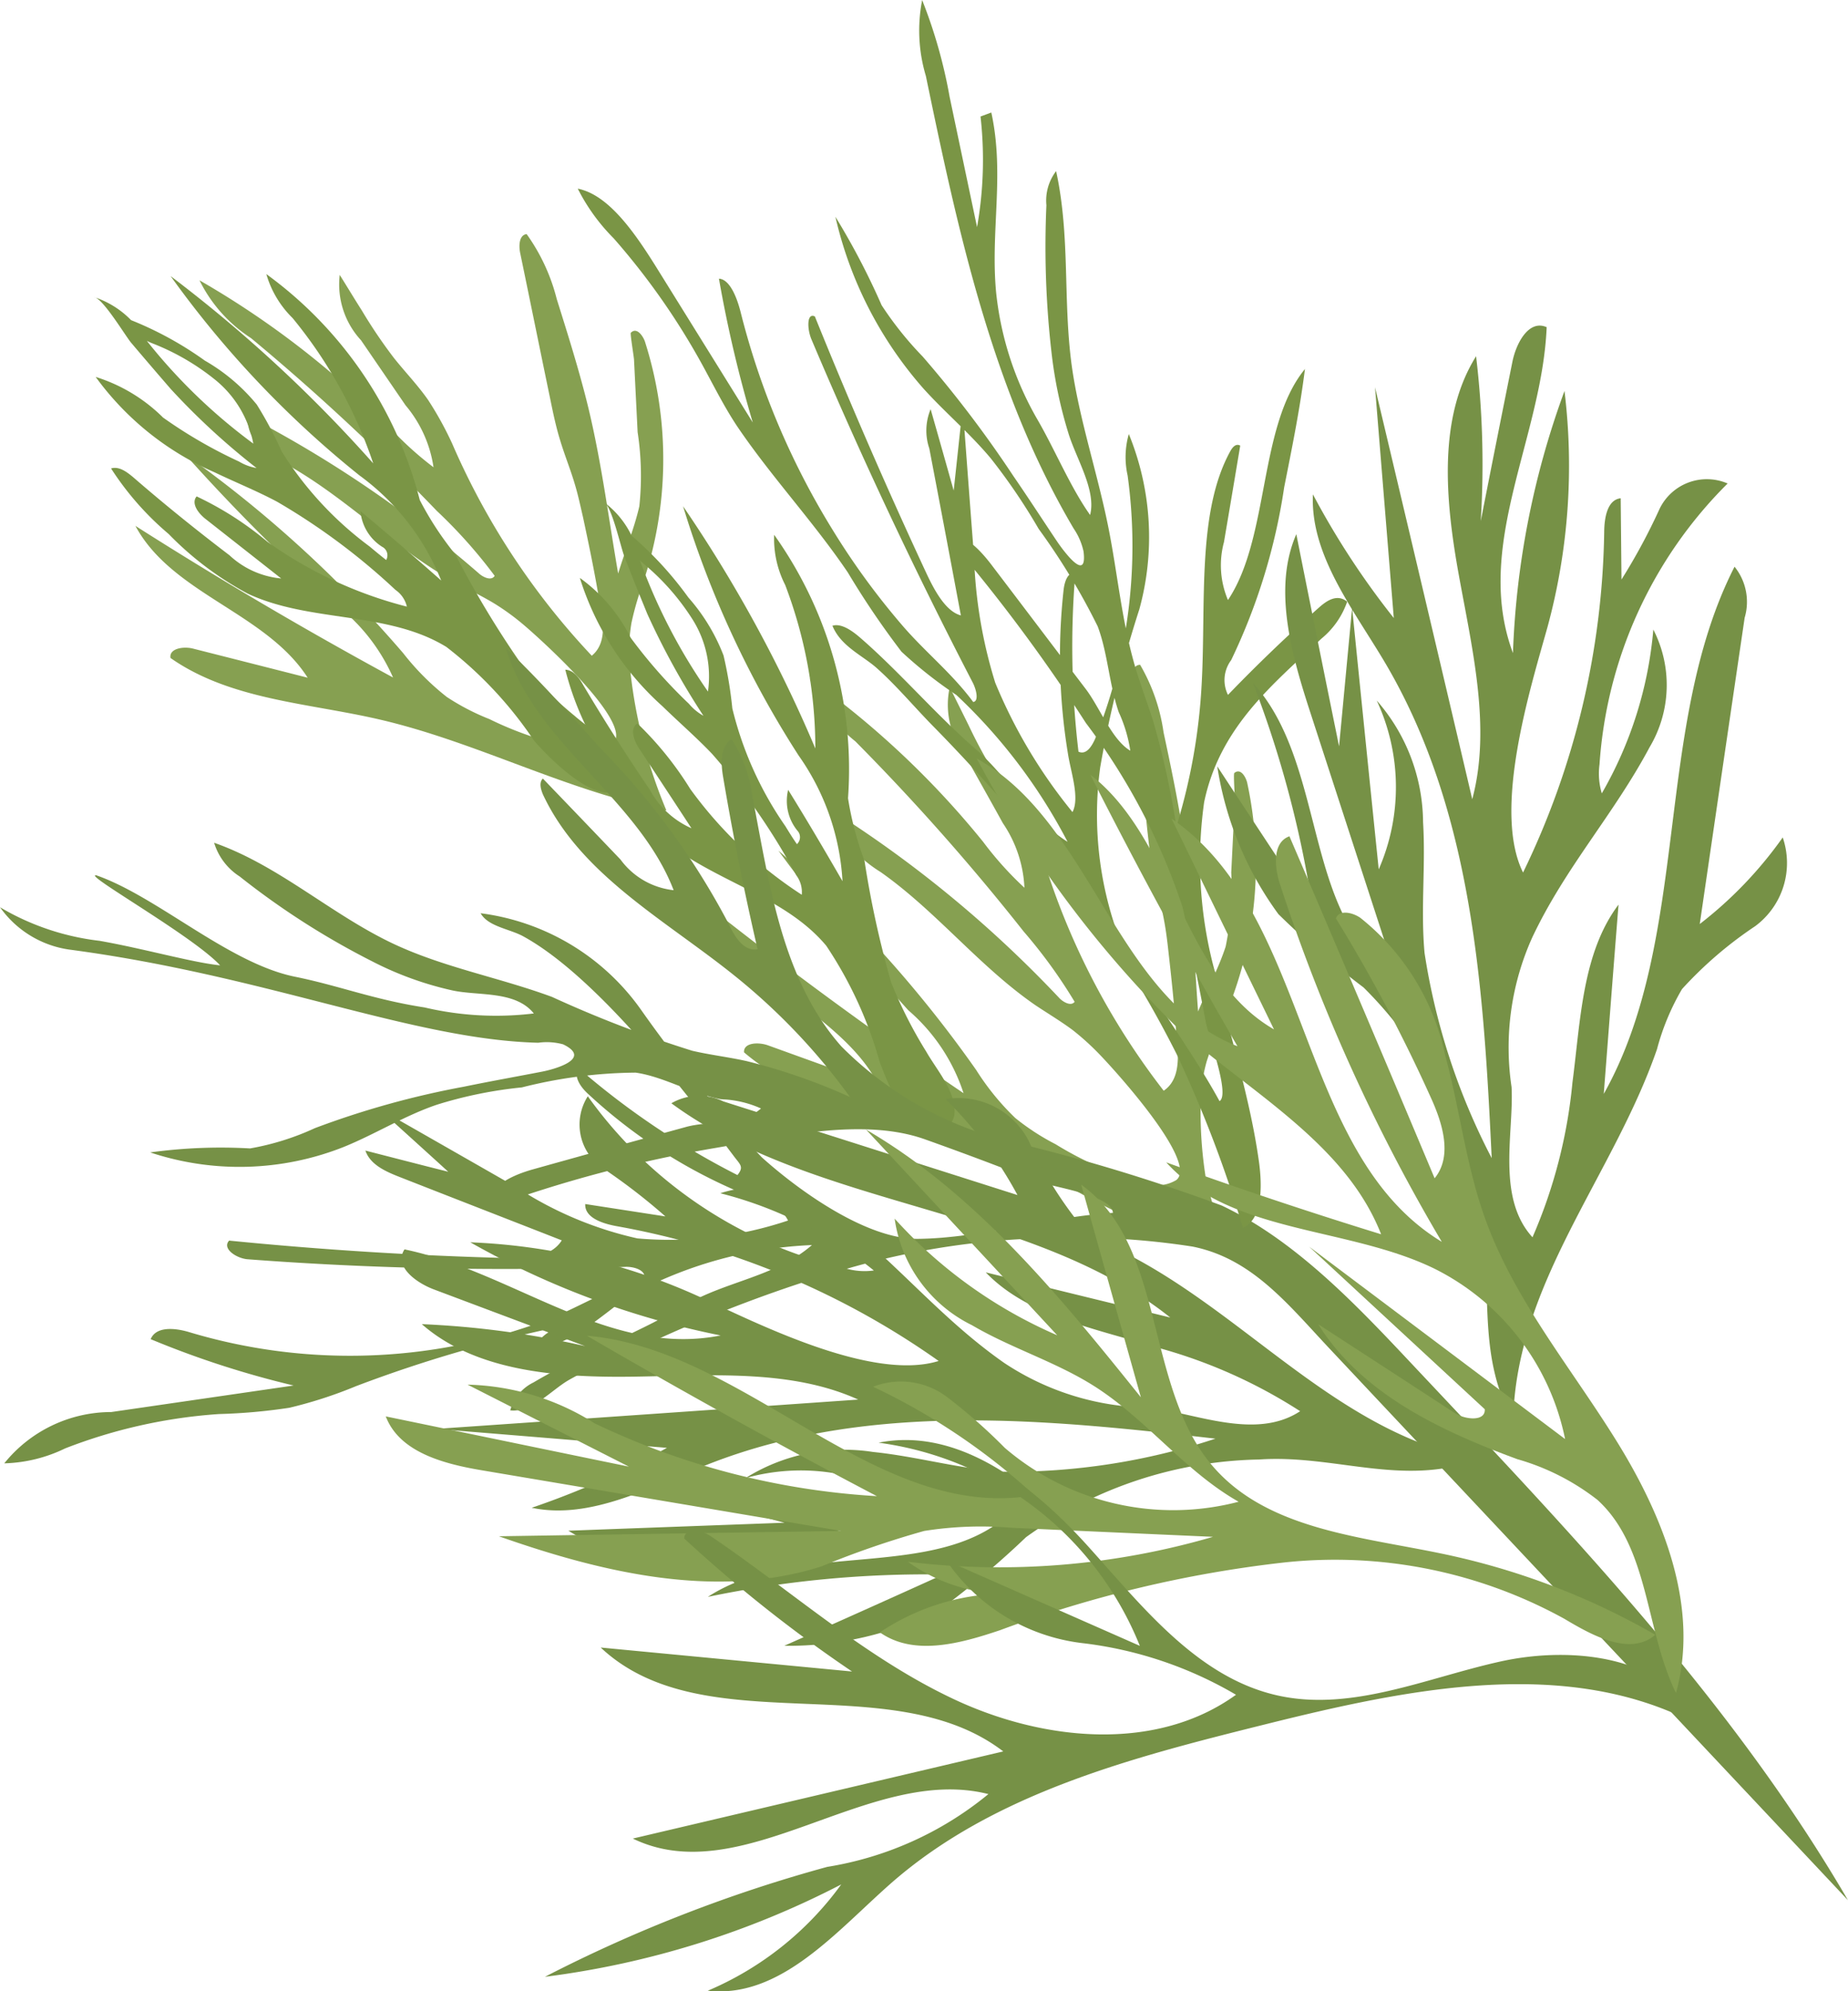 <svg xmlns="http://www.w3.org/2000/svg" width="46.26" height="49.837" viewBox="0 0 46.26 49.837">
  <g id="Group_10352" data-name="Group 10352" opacity="0.73">
    <path id="Path_8321" data-name="Path 8321" d="M77.423,75.761a4.2,4.2,0,0,1,.033-1.174,7.574,7.574,0,0,1,.253-.894,9.691,9.691,0,0,0,.08-6.152c-.047-.127-.2-.363-.35-.21-.02.023.077.6.08.674l.09,1.811a7.225,7.225,0,0,1,.043,1.857c-.127.557-.363,1.13-.53,1.684-.26-1.5-.443-3-.83-4.482-.21-.807-.46-1.6-.707-2.387a4.811,4.811,0,0,0-.754-1.627c-.187.023-.2.283-.163.467.253,1.22.5,2.438.754,3.661.07.343.143.694.247,1.03.113.377.263.74.373,1.117.08.267.137.54.2.81.137.64.27,1.277.38,1.917.08.477.29,1.18-.16,1.551A18.36,18.36,0,0,1,72.965,70.1a8.431,8.431,0,0,0-.6-1.087c-.257-.37-.577-.7-.86-1.057a12.472,12.472,0,0,1-.8-1.184c-.187-.293-.367-.594-.553-.89a2.06,2.06,0,0,0,.534,1.637L71.8,69.146a3.106,3.106,0,0,1,.7,1.551,8.239,8.239,0,0,1-1.14-1.044,22.1,22.1,0,0,0-4.718-3.635,3.629,3.629,0,0,0,1.29,1.447,56.407,56.407,0,0,1,4.652,4.325,12.354,12.354,0,0,1,1.447,1.624c-.077.127-.267.047-.38-.047a29.6,29.6,0,0,0-5.8-3.951.92.92,0,0,0,.307.764,3.38,3.38,0,0,0,.717.474c1.484.84,2.694,2.114,4.188,2.934.327.18.664.337.984.534a6.014,6.014,0,0,1,.734.54c.42.357,2.731,2.444,2.217,2.941a.943.943,0,0,1-.767.153A8.547,8.547,0,0,1,73.9,77a5.781,5.781,0,0,1-1.067-.554,6.384,6.384,0,0,1-1.09-1.094,30.271,30.271,0,0,0-5.465-4.982,49.354,49.354,0,0,0,3.628,3.655,4.679,4.679,0,0,1,1.581,1.934q-3.291-1.786-6.449-3.795c.917,1.707,3.268,2.171,4.312,3.8q-1.435-.365-2.864-.727c-.237-.063-.61-.01-.57.233,1.494,1.047,3.431,1.124,5.208,1.534,2.458.564,4.728,1.811,7.206,2.284A12.455,12.455,0,0,1,77.423,75.761Z" transform="translate(-61.648 -59.002)" fill="#597d10"/>
    <path id="Path_8322" data-name="Path 8322" d="M76.339,76.828c.257.31,1.777,1.934,2.277,1.057a.49.49,0,0,0,.017-.363c-.16-.53-.877-.96-1.267-1.3a10.612,10.612,0,0,1-1.39-1.374,24.2,24.2,0,0,1-1.6-2.671,7.953,7.953,0,0,1-.89-1.36,10.081,10.081,0,0,0-3.841-5.655,2.514,2.514,0,0,0,.657,1.1A11.515,11.515,0,0,1,72.321,69.9a35,35,0,0,0-5.072-4.688A25.185,25.185,0,0,0,71.975,70.2a6.022,6.022,0,0,1,2.047,2.631q-1-.885-2.021-1.737a1.178,1.178,0,0,0,.544.894.238.238,0,0,1,.1.33c-.137-.107-.277-.223-.413-.337a8.714,8.714,0,0,1-2.2-2.374,9.5,9.5,0,0,0-.627-1.18,4.7,4.7,0,0,0-1.3-1.1,8.691,8.691,0,0,0-1.934-1.047c-.017.3.32.487.6.607a5.906,5.906,0,0,1,1.614.937,2.7,2.7,0,0,1,.934,1.581A13.95,13.95,0,0,1,66.6,66.765a2.283,2.283,0,0,0-1.264-1.027c.223.04.764.944.92,1.137q.5.59,1,1.167A17.712,17.712,0,0,0,69.4,70.016a1.257,1.257,0,0,1-.44-.163,11.89,11.89,0,0,1-1.9-1.1,4.136,4.136,0,0,0-1.687-1.017,7.245,7.245,0,0,0,2.978,2.388c.52.25,1.054.464,1.561.734a16.309,16.309,0,0,1,2.964,2.207.7.7,0,0,1,.287.42,10.452,10.452,0,0,1-3.488-1.621A8.193,8.193,0,0,0,67.9,70.726c-.147.177.047.43.23.57l1.887,1.484a2.188,2.188,0,0,1-1.294-.58c-.824-.627-1.631-1.277-2.411-1.954-.16-.133-.353-.28-.554-.22A7.36,7.36,0,0,0,67.2,71.667,8.084,8.084,0,0,0,69.18,73.16c1.564.734,3.5.43,4.972,1.334A9.929,9.929,0,0,1,76.339,76.828Z" transform="translate(-62.978 -58.302)" fill="#486e00"/>
    <g id="Group_10349" data-name="Group 10349" transform="translate(0 0)">
      <path id="Path_8323" data-name="Path 8323" d="M72.583,79.195a4.152,4.152,0,0,1,.15-1.167,7.127,7.127,0,0,1,.337-.864,9.689,9.689,0,0,0,.68-6.115c-.03-.133-.16-.383-.323-.247-.027.023.017.61.013.68-.03.6-.06,1.21-.09,1.811a7.333,7.333,0,0,1-.14,1.854c-.177.544-.47,1.087-.69,1.624-.113-1.524-.15-3.034-.39-4.542-.13-.82-.3-1.634-.474-2.444a4.64,4.64,0,0,0-.587-1.691c-.187,0-.23.26-.21.447q.2,1.861.393,3.715c.04.35.077.7.143,1.05.08.383.193.764.267,1.15.053.273.087.55.117.827.073.647.143,1.3.187,1.944.037.483.177,1.2-.307,1.527A18.192,18.192,0,0,1,68.7,73.126a8.257,8.257,0,0,0-.5-1.137c-.22-.4-.507-.757-.75-1.14a12.625,12.625,0,0,1-.68-1.254c-.157-.317-.313-.63-.467-.94a2.058,2.058,0,0,0,.37,1.681c.32.574.644,1.147.96,1.721a3.123,3.123,0,0,1,.54,1.617,8.482,8.482,0,0,1-1.034-1.15,21.994,21.994,0,0,0-4.338-4.081,3.65,3.65,0,0,0,1.14,1.567,56.566,56.566,0,0,1,4.212,4.758,12.662,12.662,0,0,1,1.277,1.761c-.087.113-.27.017-.373-.083a29.443,29.443,0,0,0-5.379-4.5.9.9,0,0,0,.227.794,3.358,3.358,0,0,0,.667.54c1.394.98,2.474,2.368,3.878,3.335.31.207.634.4.93.62a6.54,6.54,0,0,1,.677.614c.387.4,2.478,2.7,1.917,3.141a.923.923,0,0,1-.777.08,8.651,8.651,0,0,1-2.244-.977,5.838,5.838,0,0,1-1.01-.657,6.412,6.412,0,0,1-.977-1.2,30.513,30.513,0,0,0-4.952-5.492,50.557,50.557,0,0,0,3.251,3.995,4.63,4.63,0,0,1,1.384,2.077q-3.1-2.1-6.045-4.408c.747,1.787,3.041,2.481,3.918,4.208q-1.39-.5-2.774-1c-.237-.083-.61-.067-.594.177,1.384,1.19,3.3,1.454,5.032,2.034a27.471,27.471,0,0,1,3.291,1.44,14.563,14.563,0,0,0,3.194,1.34.242.242,0,0,0,.26-.16c.167-.4-.167-1.15-.227-1.567A10.461,10.461,0,0,1,72.583,79.195Z" transform="translate(-42.529 -51.455)" fill="#597d10"/>
      <path id="Path_8324" data-name="Path 8324" d="M70.742,80.885c.21.544.687,1.847,1.464,1.721a.485.485,0,0,0,.407-.41c.057-.55-.447-1.114-.7-1.561a11.088,11.088,0,0,1-.884-1.741,24.626,24.626,0,0,1-.667-3.044,7.994,7.994,0,0,1-.413-1.567A10.116,10.116,0,0,0,68.1,67.69a2.544,2.544,0,0,0,.277,1.257,11.52,11.52,0,0,1,.754,4.091,34.593,34.593,0,0,0-3.311-6.062,24.924,24.924,0,0,0,2.891,6.236,6.032,6.032,0,0,1,1.1,3.148c-.444-.77-.894-1.534-1.361-2.287a1.182,1.182,0,0,0,.23,1.02.238.238,0,0,1-.01.34c-.1-.143-.193-.293-.287-.447a8.783,8.783,0,0,1-1.33-2.951,10.246,10.246,0,0,0-.22-1.324,4.779,4.779,0,0,0-.88-1.451,8.835,8.835,0,0,0-1.5-1.614c-.107.283.15.567.377.767a5.933,5.933,0,0,1,1.23,1.4,2.679,2.679,0,0,1,.383,1.8,14.15,14.15,0,0,1-1.734-3.371,2.269,2.269,0,0,0-.87-1.37c.2.1.42,1.137.514,1.367.183.48.377.954.57,1.427a18.848,18.848,0,0,0,1.407,2.554,1.293,1.293,0,0,1-.363-.3,12.654,12.654,0,0,1-1.457-1.651,4.1,4.1,0,0,0-1.274-1.5,7.179,7.179,0,0,0,2.067,3.211c.41.4.847.777,1.244,1.194a16.294,16.294,0,0,1,2.107,3.038.7.7,0,0,1,.137.487A10.5,10.5,0,0,1,66,74.052a8.423,8.423,0,0,0-1.324-1.641c-.193.123-.09.424.037.617.44.67.88,1.337,1.317,2.007a2.184,2.184,0,0,1-1.044-.967q-.87-1.28-1.664-2.614c-.1-.18-.243-.38-.45-.387a7.386,7.386,0,0,0,.847,2.017,7.974,7.974,0,0,0,1.4,2.047c1.244,1.19,3.181,1.521,4.285,2.844A10.118,10.118,0,0,1,70.742,80.885Z" transform="translate(-48.721 -54.305)" fill="#486e00"/>
      <path id="Path_8325" data-name="Path 8325" d="M77.446,79.205a15.125,15.125,0,0,0-2.594-.9c-.45-.1-.907-.153-1.354-.257A29.5,29.5,0,0,1,69.987,76.7c-1.307-.483-2.7-.734-3.958-1.324-1.564-.734-2.871-1.964-4.5-2.534a1.531,1.531,0,0,0,.64.844,19.538,19.538,0,0,0,3.311,2.121,8.3,8.3,0,0,0,2.011.73c.657.143,1.577,0,2.041.577a7.83,7.83,0,0,1-2.734-.15c-1.287-.2-2.121-.54-3.234-.767-1.667-.333-3.451-2.007-4.985-2.541-.367-.047,2.414,1.514,3.1,2.254-.707-.073-1.9-.417-3.018-.614a6.31,6.31,0,0,1-2.491-.84,2.565,2.565,0,0,0,1.717,1.057c4.972.657,8.61,2.257,11.754,2.334a1.556,1.556,0,0,1,.624.04c.76.367-.26.634-.53.684-.654.127-1.307.243-1.957.377a21.838,21.838,0,0,0-3.728,1.037,6.528,6.528,0,0,1-1.621.507,12.969,12.969,0,0,0-2.5.1,7.077,7.077,0,0,0,4.845-.137c.79-.32,1.524-.784,2.331-1.057a10.657,10.657,0,0,1,2.127-.433,11.92,11.92,0,0,1,2.848-.37c.707.1,1.417.537,2.144.667a2.617,2.617,0,0,1,.994.23c-.47.427-1.307.3-1.891.467q-1.916.525-3.828,1.06c-.52.147-1.16.44-1.137.98a32.171,32.171,0,0,1,5.729-1.521c1.6-.273,3.668-.767,5.222-.217q1.406.5,2.784,1.044c.407.157,1.907.35,1.931.8-1.611.1-3.278.63-4.865.65-1.29.02-2.984-1.194-3.925-2.041A32.659,32.659,0,0,1,72.2,77a5.822,5.822,0,0,0-4-2.394c.187.333.72.39,1.06.574,1.907,1.04,4.215,4.095,5.289,5.519.157.207.243.257.08.46a19.63,19.63,0,0,1-3.975-2.674c-.14.2.047.467.223.63a13.064,13.064,0,0,0,3.681,2.418c.437.193,1.11.293,1.337.764a9.29,9.29,0,0,1-3.771.447A9.178,9.178,0,0,1,69.1,81.466q-1.731-.99-3.461-1.977c.587.53,1.17,1.057,1.751,1.587-.69-.173-1.384-.353-2.074-.53.12.353.507.524.854.66,1.35.53,2.708,1.057,4.061,1.587-.26.42-.85.46-1.344.443q-3.5-.09-6.982-.437c-.187.2.183.444.46.467a85.412,85.412,0,0,0,9.467.19c.217-.007.517.09.464.293-.9.23-1.684.76-2.551,1.077a13.985,13.985,0,0,1-8.83.267c-.35-.107-.837-.16-.974.173a23.326,23.326,0,0,0,3.578,1.16l-4.565.664a3.441,3.441,0,0,0-2.678,1.284A3.7,3.7,0,0,0,57.8,88a13.04,13.04,0,0,1,3.851-.86,14.145,14.145,0,0,0,1.761-.157,10.922,10.922,0,0,0,1.667-.54,33.813,33.813,0,0,1,5.2-1.511,1.181,1.181,0,0,0-.64.393c.474.423,1.847-.874,2.3-1.15a10.4,10.4,0,0,1,4.555-1.264c-.924.8-2.151.9-3.168,1.5-1.234.734-2.581,1.214-3.8,1.937a1.1,1.1,0,0,0-.584.7c.557.057,1.027-.51,1.474-.764.59-.337,1.25-.57,1.871-.857a35.14,35.14,0,0,1,5.152-1.944,19.48,19.48,0,0,1,5.032-.747,18.776,18.776,0,0,1,3.551.213c1.5.3,2.4,1.461,3.448,2.574q6.477,6.892,12.958,13.785c-2.8-4.808-6.659-8.9-10.477-12.955-1.524-1.611-3.161-3.465-5.2-4.432a46.294,46.294,0,0,0-5.492-1.651,8.914,8.914,0,0,1-4.031-2.334c-1.491-1.687-1.8-4.075-2.231-6.289a3.373,3.373,0,0,0-.517-1.4c-.29.2-.267.62-.207.964q.365,2.161.86,4.295c-.347.067-.584-.327-.73-.647a18.477,18.477,0,0,0-3.2-4.378c-.77-.857-1.537-1.717-2.371-2.511.707,2.377,3.311,3.748,4.2,6.059a1.9,1.9,0,0,1-1.33-.767q-.97-1.015-1.944-2.027c-.1.1-.053.263,0,.393.934,2.007,3.044,3.134,4.775,4.522A15.67,15.67,0,0,1,77.446,79.205Z" transform="translate(-56.169 -51.749)" fill="#436801"/>
      <path id="Path_8326" data-name="Path 8326" d="M74.913,83.795a20.717,20.717,0,0,0-.577-2.631c-.137-.433-.3-.864-.433-1.3-.36-1.194-.457-2.4-.7-3.6-.27-1.334-.72-2.668-.907-3.995-.227-1.647-.033-3.231-.393-4.882a1.214,1.214,0,0,0-.243.854,23.221,23.221,0,0,0,.127,3.678,10.988,10.988,0,0,0,.43,2.047c.2.637.694,1.414.537,2.027-.487-.684-.88-1.631-1.31-2.374a8.013,8.013,0,0,1-1.04-3.171c-.153-1.541.217-2.974-.123-4.528l-.27.1a9.641,9.641,0,0,1-.087,2.768q-.345-1.636-.687-3.261a12.485,12.485,0,0,0-.687-2.421,3.958,3.958,0,0,0,.093,1.9c.8,3.858,1.661,7.879,3.7,11.327a1.637,1.637,0,0,1,.247.574c.1.807-.507-.023-.657-.243-.367-.547-.724-1.1-1.094-1.637a28.876,28.876,0,0,0-2.277-3,8.582,8.582,0,0,1-1.027-1.284,18.267,18.267,0,0,0-1.157-2.214,9.815,9.815,0,0,0,2.211,4.308c.544.6,1.15,1.107,1.677,1.737a14.95,14.95,0,0,1,1.2,1.767,16.594,16.594,0,0,1,1.477,2.438c.253.667.287,1.451.527,2.147a3.584,3.584,0,0,1,.29.967c-.467-.28-.757-1.074-1.117-1.547-.78-1.024-1.557-2.054-2.337-3.078-.317-.423-.78-.9-1.11-.7A42.275,42.275,0,0,1,72.649,81.2a15.939,15.939,0,0,1,2.424,4.622q.305,1.42.574,2.848c.077.417.614,1.827.347,1.994-.77-1.41-1.827-2.731-2.538-4.151a8.843,8.843,0,0,1-.45-4.2,28.965,28.965,0,0,1,.98-3.958,6.81,6.81,0,0,0-.263-4.388,2.1,2.1,0,0,0-.03,1.037,12.936,12.936,0,0,1-.817,6.6c-.087.19-.22.4-.413.313a22.257,22.257,0,0,1-.08-4.458c-.183-.057-.27.2-.293.413a15.1,15.1,0,0,0,.11,4.1c.07.453.3,1.1.113,1.457a12.845,12.845,0,0,1-1.934-3.238,11.856,11.856,0,0,1-.53-3.144q-.145-1.881-.283-3.765c-.077.7-.15,1.4-.227,2.1q-.285-1.015-.577-2.037a1.392,1.392,0,0,0-.033.984q.4,2.091.79,4.178c-.377-.1-.657-.614-.867-1.064q-1.476-3.171-2.788-6.419c-.207-.1-.193.317-.087.57q1.846,4.366,4.028,8.573c.1.183.173.487.023.507-.537-.727-1.214-1.26-1.787-1.931a18.36,18.36,0,0,1-1.724-2.364A19.353,19.353,0,0,1,64,70.893c-.09-.347-.267-.8-.537-.814a31.951,31.951,0,0,0,.847,3.6Q63.107,71.742,61.9,69.8c-.537-.86-1.194-1.821-1.971-1.974a4.856,4.856,0,0,0,.9,1.244,17.688,17.688,0,0,1,2.221,3.171c.283.517.547,1.05.87,1.534.85,1.257,1.907,2.384,2.768,3.655a21.131,21.131,0,0,0,1.344,1.984,10.853,10.853,0,0,0,1.374,1.084,13.7,13.7,0,0,1,2.784,3.675c-.907-.564-1.5-1.634-2.331-2.347-.99-.864-1.881-1.914-2.868-2.768-.217-.187-.474-.357-.687-.293.21.52.767.75,1.117,1.067.474.423.907.937,1.357,1.4a42.528,42.528,0,0,1,3.465,3.981,27.117,27.117,0,0,1,2.674,4.268,30.762,30.762,0,0,1,1.661,4.348c.487-.193.5-1.03.39-1.737-.217-1.5-.694-3-1.047-4.512a10.546,10.546,0,0,1-.313-4.395c.393-1.9,1.747-2.971,2.934-4.095a2.066,2.066,0,0,0,.647-.927c-.247-.2-.5-.033-.69.133q-1.18,1.045-2.294,2.2a.833.833,0,0,1,.08-.87,15.084,15.084,0,0,0,1.327-4.325c.193-.974.393-1.947.52-2.961-1.17,1.424-.88,4.218-1.927,5.782a2.225,2.225,0,0,1-.1-1.451q.205-1.205.407-2.414c-.107-.06-.19.037-.243.13-.84,1.511-.614,3.778-.72,5.792A14.762,14.762,0,0,1,74.913,83.795Z" transform="translate(-45.466 -63.104)" fill="#486e00"/>
    </g>
    <path id="Path_8327" data-name="Path 8327" d="M58.971,75.285q1.06,3.261,2.121,6.526c-2.344-1.417-1.7-5.265-3.575-7.319a26.7,26.7,0,0,1,1.507,5.725q-1.205-1.816-2.4-3.638a8.431,8.431,0,0,0,1.531,3.7,21.5,21.5,0,0,0,2.131,1.834,10.279,10.279,0,0,1,2.868,5.439c.437,1.857-.107,3.655.877,5.409.07-3.448,2.5-6.122,3.6-9.3a6.019,6.019,0,0,1,.627-1.507,9.89,9.89,0,0,1,1.831-1.574,1.967,1.967,0,0,0,.69-2.221,10.1,10.1,0,0,1-2.077,2.167q.56-3.836,1.124-7.666a1.4,1.4,0,0,0-.253-1.277c-2.037,3.991-1.087,9.3-3.274,13.195.123-1.581.243-3.161.37-4.738-.91,1.207-.95,2.9-1.154,4.455a12.669,12.669,0,0,1-1,3.871c-.907-.994-.463-2.618-.524-3.761a6.7,6.7,0,0,1,.517-3.741C65.34,79.1,66.54,77.8,67.447,76.1a3.042,3.042,0,0,0,.093-2.944,9.885,9.885,0,0,1-1.29,4.1,1.726,1.726,0,0,1-.057-.727A10.942,10.942,0,0,1,69.4,69.5a1.314,1.314,0,0,0-1.7.627,15.09,15.09,0,0,1-.957,1.777c-.007-.677-.013-1.357-.02-2.034-.337.037-.41.49-.413.844a20.168,20.168,0,0,1-2.031,8.523c-.777-1.564.193-4.642.614-6.152a15.4,15.4,0,0,0,.423-5.9,21.151,21.151,0,0,0-1.29,6.559c-1-2.674.727-5.369.844-8.156-.447-.2-.767.4-.86.877-.267,1.327-.53,2.648-.79,3.975a22.77,22.77,0,0,0-.117-4.125c-.957,1.531-.774,3.591-.433,5.472s.814,3.835.337,5.615q-1.21-5.157-2.434-10.31.235,2.891.47,5.775a20.153,20.153,0,0,1-2.024-3.094c-.07,1.507,1,2.858,1.791,4.188,2.214,3.728,2.481,8.186,2.684,12.424a16.493,16.493,0,0,1-1.681-5.135c-.1-1.09.03-2.181-.037-3.274a4.67,4.67,0,0,0-1.16-3.044,5.133,5.133,0,0,1,.05,4.225Q60.33,75.885,60,72.617c-.11,1.154-.217,2.307-.327,3.461q-.54-2.651-1.07-5.309C58.007,72.134,58.484,73.795,58.971,75.285Z" transform="translate(-26.153 -57.399)" fill="#436801"/>
    <path id="Path_8328" data-name="Path 8328" d="M67.634,82.562q3.391-.515,6.779-1.034c-1.777,2.081-5.469.824-7.8,2.341a26.819,26.819,0,0,1,5.892-.56q-1.986.9-3.978,1.784a8.376,8.376,0,0,0,3.9-.907,22.217,22.217,0,0,0,2.151-1.811,10.293,10.293,0,0,1,5.835-1.944c1.9-.13,3.585.694,5.479,0-3.391-.624-5.642-3.461-8.6-5.048a6.111,6.111,0,0,1-1.39-.87,9.906,9.906,0,0,1-1.257-2.057,1.973,1.973,0,0,0-2.081-1.044,10.046,10.046,0,0,1,1.8,2.4L67,71.468a1.385,1.385,0,0,0-1.3.047c3.608,2.654,9,2.571,12.488,5.362q-2.306-.56-4.618-1.13c1.047,1.09,2.714,1.4,4.215,1.861a12.744,12.744,0,0,1,3.655,1.614c-1.124.74-2.654.033-3.795-.09a6.69,6.69,0,0,1-3.611-1.117c-1.6-1.117-2.691-2.514-4.218-3.681a3.031,3.031,0,0,0-2.891-.567A9.94,9.94,0,0,1,70.768,75.7a1.7,1.7,0,0,1-.734-.06,10.955,10.955,0,0,1-6.426-4.3,1.316,1.316,0,0,0,.343,1.777,15.033,15.033,0,0,1,1.6,1.23l-2.007-.31c-.017.337.417.484.764.55a20.074,20.074,0,0,1,8.083,3.378c-1.671.517-4.548-.944-5.972-1.6a15.279,15.279,0,0,0-5.752-1.37,21.111,21.111,0,0,0,6.266,2.331c-2.8.557-5.178-1.587-7.913-2.154-.273.413.273.827.73,1q1.9.715,3.791,1.421a22.62,22.62,0,0,0-4.088-.55c1.357,1.19,3.418,1.344,5.332,1.314s3.915-.187,5.592.574q-5.282.37-10.567.734,2.891.235,5.779.474a20.849,20.849,0,0,1-3.385,1.5c1.474.31,2.981-.524,4.422-1.09,4.035-1.584,8.48-1.124,12.694-.64a16.373,16.373,0,0,1-5.339.827c-1.1-.077-2.144-.383-3.234-.494a4.664,4.664,0,0,0-3.191.654,5.112,5.112,0,0,1,4.175.637l-6.562-.4q1.686.435,3.365.88l-5.412.2C64.369,83.009,66.083,82.8,67.634,82.562Z" transform="translate(-48.894 -43.902)" fill="#436801"/>
    <path id="Path_8329" data-name="Path 8329" d="M65.228,70.742c-.427.15-.38.767-.237,1.2a44.681,44.681,0,0,0,4.051,8.95C65.391,78.681,65.8,72.713,62.277,70.3q1.28,2.636,2.564,5.275c-2.3-1.324-2.5-4.752-4.6-6.379q1.746,3.446,3.685,6.8c-3.061-1.2-3.641-5.612-6.526-7.2a27.671,27.671,0,0,0,5.055,6.769c1.827,1.611,4.181,2.874,5.068,5.138q-2.711-.835-5.379-1.8c1.631,1.8,4.508,1.594,6.7,2.654a6.126,6.126,0,0,1,3.284,4.271q-3.2-2.406-6.406-4.815,2.2,2.036,4.395,4.068c.023.31-.48.267-.744.1q-1.711-1.115-3.425-2.227c1.08,1.737,3.064,2.671,4.985,3.378a5.864,5.864,0,0,1,2.007,1.02c1.3,1.187,1.19,3.251,1.964,4.832.59-2.124-.3-4.378-1.454-6.252s-2.614-3.6-3.345-5.682c-.46-1.3-.614-2.688-.977-4.021a5.974,5.974,0,0,0-2.127-3.448c-.2-.137-.534-.207-.61.017a39.541,39.541,0,0,1,2.371,4.472c.3.654.554,1.477.1,2.031Q67.062,75.013,65.228,70.742Z" transform="translate(-32.95 -49.811)" fill="#597d10"/>
    <path id="Path_8330" data-name="Path 8330" d="M72.994,84.1a30.077,30.077,0,0,1,7.082-1.691,11.89,11.89,0,0,1,7.042,1.407c.71.424,1.647.94,2.277.4a18.066,18.066,0,0,0-5.359-2.034c-2.047-.427-4.378-.607-5.732-2.2-1.711-2-1.144-5.492-3.281-7.032q.745,2.661,1.494,5.322c-2.017-2.511-4.1-5.078-6.879-6.7q2.4,2.576,4.785,5.148A11.779,11.779,0,0,1,70.353,73.8a3.519,3.519,0,0,0,1.937,2.668c.987.58,2.107.917,3.074,1.534,1.3.83,2.261,2.127,3.6,2.884a6.477,6.477,0,0,1-5.852-1.347,13.639,13.639,0,0,0-1.461-1.284,1.911,1.911,0,0,0-1.837-.247,16.143,16.143,0,0,1,4.035,2.714c-3.975.7-7.186-3.651-11.2-3.991q3.581,2.086,7.259,4.015a18.9,18.9,0,0,1-7.062-1.821,6.215,6.215,0,0,0-3.184-.97L63.7,80.007c-2.031-.417-4.055-.837-6.085-1.257.343.9,1.457,1.19,2.411,1.35l8.99,1.517q-4.286.065-8.57.133c2.594.914,5.452,1.591,8.076.754a22.954,22.954,0,0,1,2.571-.887,9.078,9.078,0,0,1,2.171-.08q2.531.115,5.058.227a19.077,19.077,0,0,1-7.639.624,4.292,4.292,0,0,0,2.691.8,5.719,5.719,0,0,0-3.391.967C70.836,84.758,72,84.435,72.994,84.1Z" transform="translate(-47.958 -43.3)" fill="#597d10"/>
    <path id="Path_8331" data-name="Path 8331" d="M68.384,82.778A8.465,8.465,0,0,1,64.349,84.6a36.339,36.339,0,0,0-7.066,2.751A22.166,22.166,0,0,0,64.7,85.039,7.96,7.96,0,0,1,61.358,87.7c1.831.2,3.224-1.494,4.612-2.711,2.554-2.227,5.979-3.118,9.27-3.938,3.628-.907,7.659-1.767,10.947.017-.774-1.734-3.144-2.017-4.992-1.607s-3.715,1.26-5.565.85c-2-.443-3.375-2.207-4.745-3.728s-3.241-3-5.249-2.6a8.222,8.222,0,0,1,6.539,5.085l-4.842-2.134a4.8,4.8,0,0,0,3.391,2.064,9.851,9.851,0,0,1,3.858,1.294c-1.994,1.44-4.805,1.164-7.036.123s-4.085-2.724-6.125-4.1c-.223-.15-.654-.2-.65.067a35.447,35.447,0,0,0,4.2,3.328q-3.146-.3-6.292-.6c2.581,2.424,7.269.447,10.077,2.6q-4.632,1.09-9.273,2.181C62.238,85.229,65.416,82.024,68.384,82.778Z" transform="translate(-43.642 -37.875)" fill="#436801"/>
  </g>
</svg>
